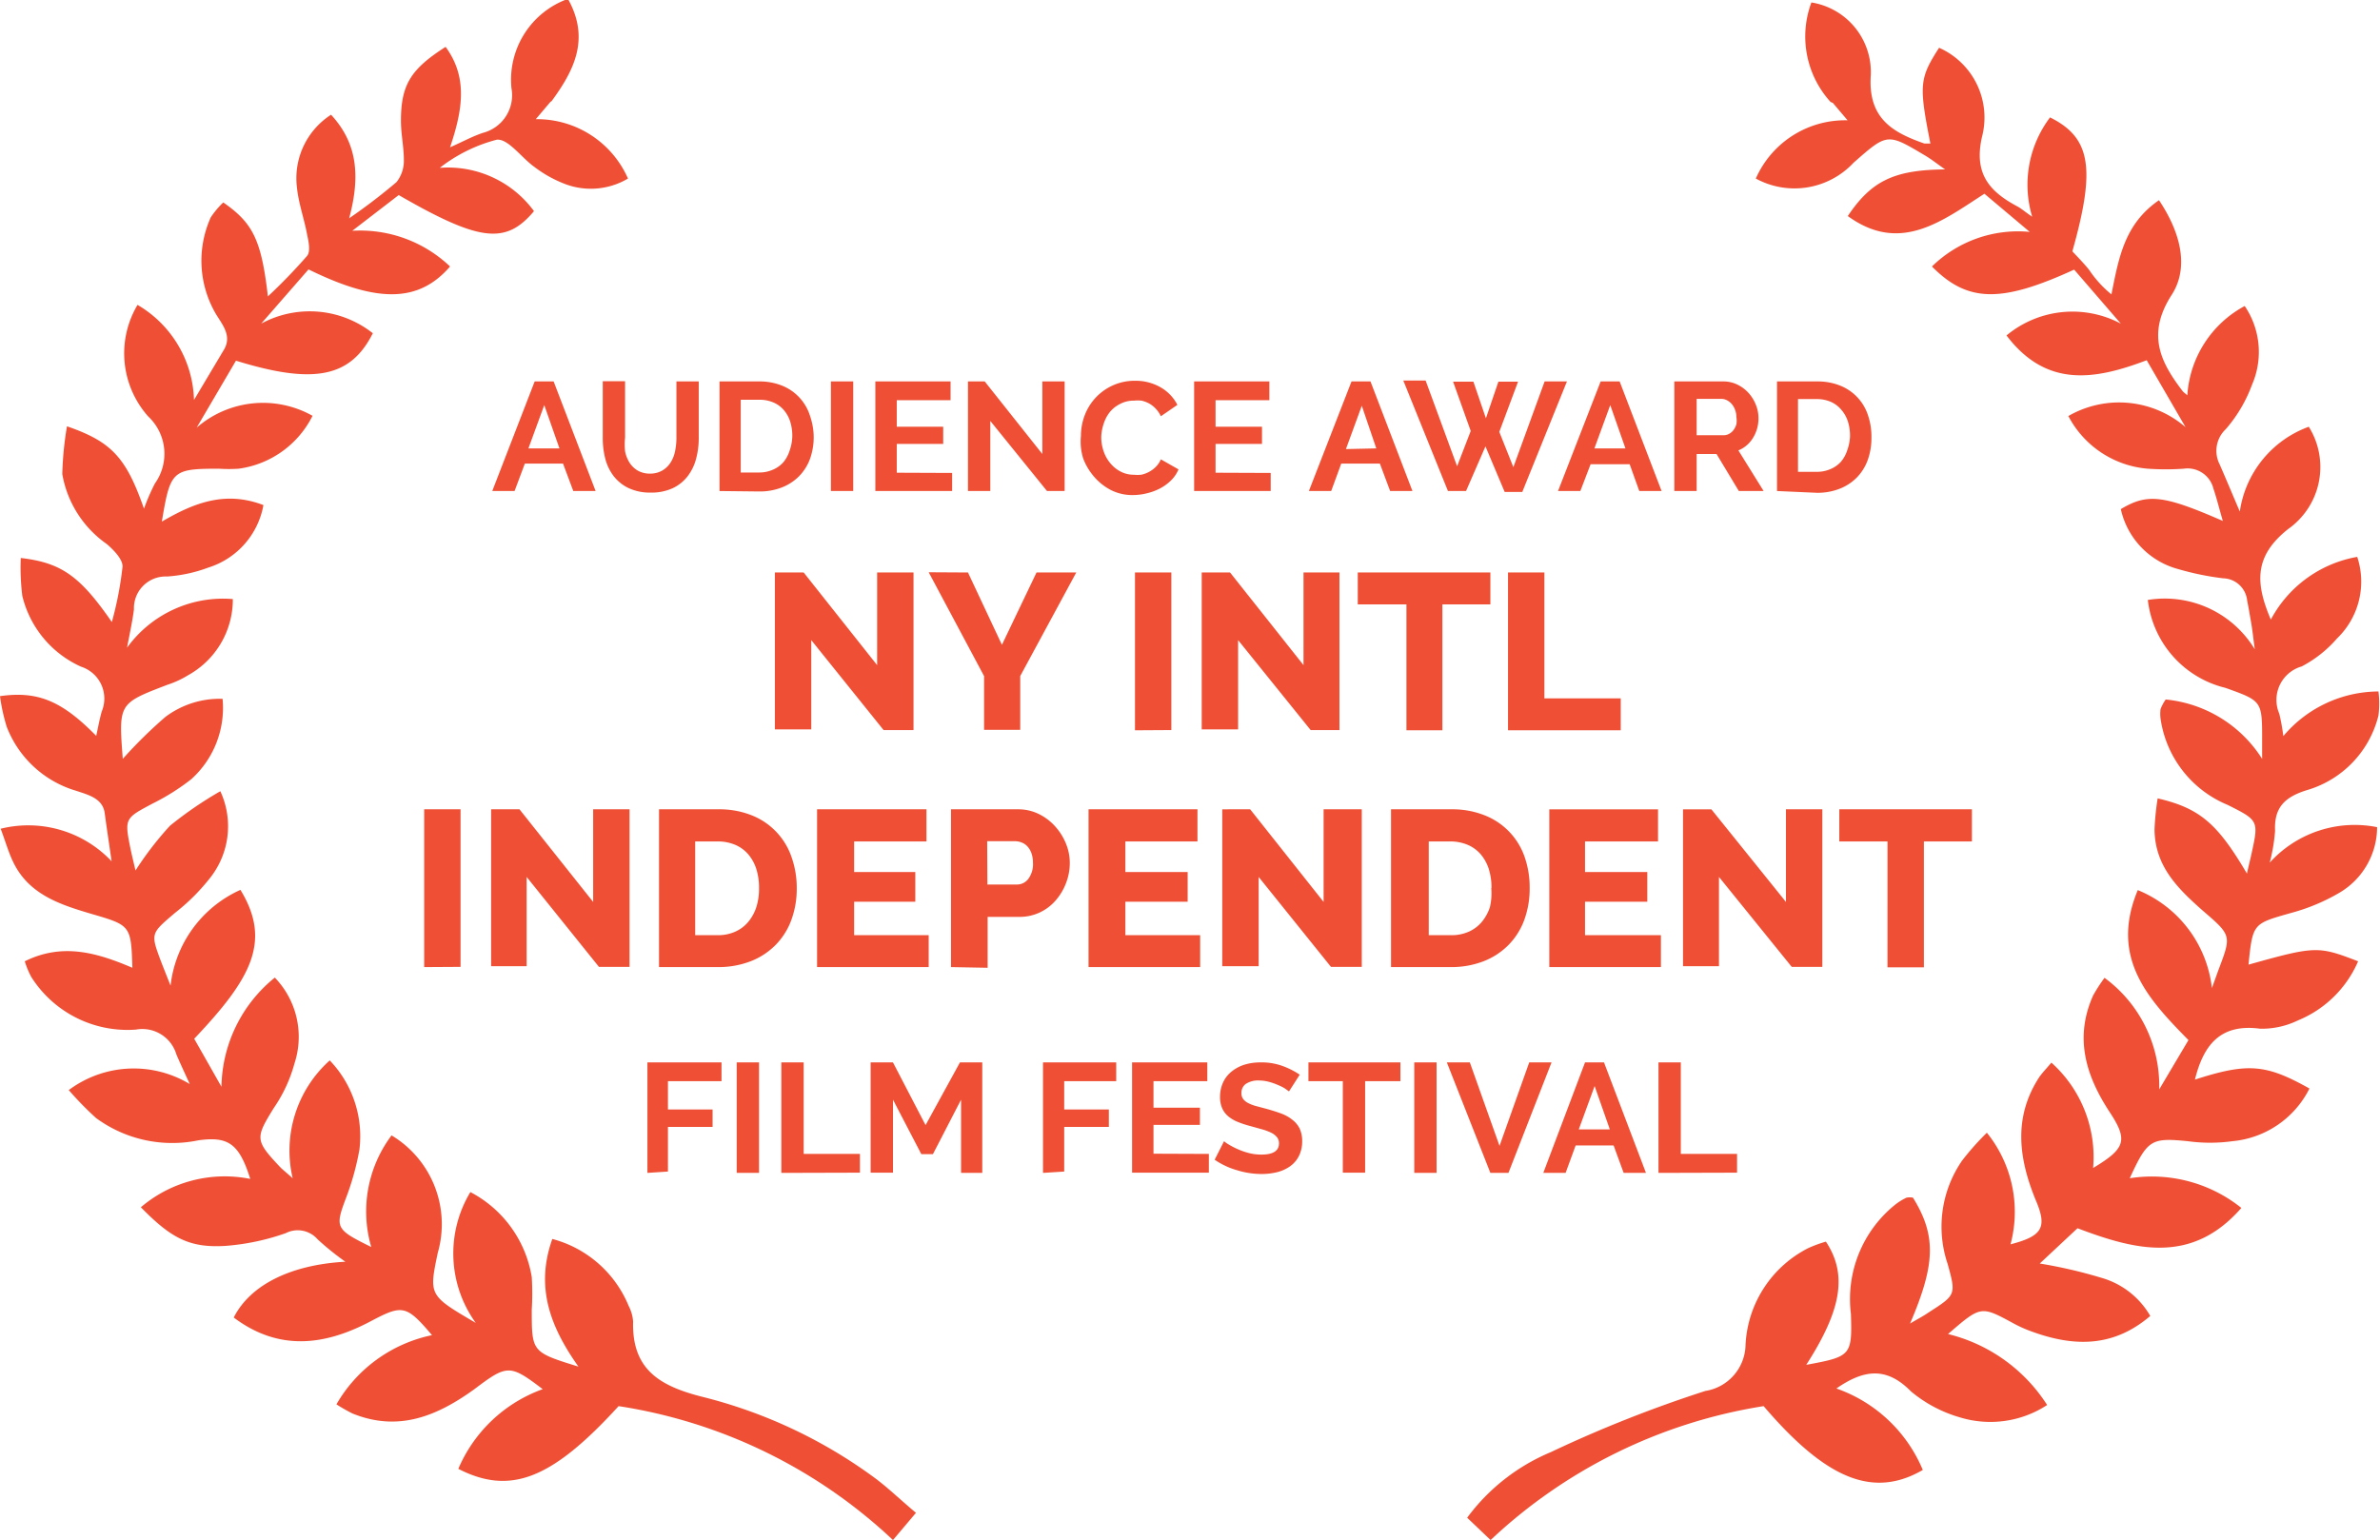 <svg xmlns="http://www.w3.org/2000/svg" viewBox="0 0 106.61 69"><defs><style>.cls-1{fill:#ef5035}</style></defs><title>nyintl-laurel-red</title><g id="Layer_2" data-name="Layer 2"><g id="Layer_1-2" data-name="Layer 1"><g id="Layer_2-2" data-name="Layer 2"><g id="Layer_1-2-2" data-name="Layer 1-2"><path class="cls-1" d="M82 4.57a4.36 4.36 0 0 1-.86-4.46 3.16 3.16 0 0 1 2.66 3.27c-.13 1.94 1 2.56 2.4 3.05h.27c-.52-2.63-.49-2.92.39-4.29a3.42 3.42 0 0 1 1.92 4c-.37 1.64.33 2.44 1.59 3.11.17.09.31.22.66.46a5 5 0 0 1 .8-4.45c1.83.91 2.05 2.28 1 6 .24.26.51.53.75.83a5 5 0 0 0 1 1.1c.33-1.66.59-3.16 2.13-4.22.94 1.4 1.39 3 .55 4.27-1.11 1.75-.48 3 .53 4.31l.19.16a4.89 4.89 0 0 1 2.57-4 3.67 3.67 0 0 1 .33 3.52 6.38 6.38 0 0 1-1.18 2 1.33 1.33 0 0 0-.27 1.58c.27.62.53 1.24.9 2.11a4.77 4.77 0 0 1 3.09-3.8 3.4 3.4 0 0 1-.92 4.58c-1.52 1.2-1.49 2.4-.78 4.06a5.45 5.45 0 0 1 3.87-2.81 3.53 3.53 0 0 1-.9 3.65 5.42 5.42 0 0 1-1.59 1.26 1.56 1.56 0 0 0-1 2.12 9.22 9.22 0 0 1 .18 1 5.6 5.6 0 0 1 4.26-2 4.19 4.19 0 0 1 0 1.08 4.64 4.64 0 0 1-3.2 3.34c-1 .31-1.48.78-1.43 1.83a7.94 7.94 0 0 1-.24 1.42 5.13 5.13 0 0 1 4.81-1.59 3.42 3.42 0 0 1-1.69 2.94 8.79 8.79 0 0 1-2.15.9c-1.72.49-1.73.45-1.92 2.32 3-.84 3.12-.84 4.91-.15a5 5 0 0 1-2.7 2.65 3.69 3.69 0 0 1-1.69.37c-1.8-.24-2.54.75-2.92 2.28 2.36-.76 3.17-.7 5.13.4a4.3 4.3 0 0 1-3.45 2.36 7.34 7.34 0 0 1-2 0c-1.64-.16-1.8-.08-2.6 1.66a6.41 6.41 0 0 1 5 1.33c-2.22 2.54-4.73 1.9-7.34.91l-1.69 1.58a21.82 21.82 0 0 1 2.76.64 3.7 3.7 0 0 1 2.19 1.71c-1.73 1.48-3.57 1.37-5.49.63a5.75 5.75 0 0 1-.66-.31c-1.44-.78-1.44-.78-2.91.49a7.35 7.35 0 0 1 4.44 3.18 4.65 4.65 0 0 1-3.92.55 6 6 0 0 1-2.18-1.16c-1.08-1.1-2.09-1-3.34-.13a6.53 6.53 0 0 1 3.87 3.65c-2.21 1.28-4.31.44-7.13-2.86a23.09 23.09 0 0 0-12.23 6l-1.05-1a8.94 8.94 0 0 1 3.75-2.94 57.22 57.22 0 0 1 6.92-2.74 2.13 2.13 0 0 0 1.8-2.07A5.14 5.14 0 0 1 81 55.92a5.64 5.64 0 0 1 .79-.29c1 1.51.66 3.12-.88 5.52 2-.37 2.06-.41 2-2.28a5.43 5.43 0 0 1 2-4.91 2.65 2.65 0 0 1 .49-.3.76.76 0 0 1 .29 0c1.06 1.71 1 3-.13 5.64.35-.21.59-.33.82-.49 1.23-.79 1.25-.79.86-2.19a5.21 5.21 0 0 1 .65-4.62A12 12 0 0 1 89 50.75a5.64 5.64 0 0 1 1.06 5c1.43-.37 1.66-.75 1.12-2-.75-1.84-1-3.66.14-5.45.13-.2.3-.37.57-.69a5.68 5.68 0 0 1 1.87 4.72c1.45-.87 1.57-1.24.75-2.49-1.08-1.64-1.6-3.34-.75-5.24a7.45 7.45 0 0 1 .51-.79 6 6 0 0 1 2.45 5l1.31-2.21c-1.83-1.86-3.53-3.7-2.27-6.72a5.39 5.39 0 0 1 3.32 4.39l.3-.83c.58-1.53.58-1.53-.71-2.64-1.13-1-2.15-2-2.16-3.65a12.31 12.31 0 0 1 .14-1.38c1.89.44 2.68 1.13 4 3.37.07-.33.14-.59.2-.87.33-1.5.33-1.51-1.07-2.21a4.94 4.94 0 0 1-3-3.86 1.66 1.66 0 0 1 0-.43 2.08 2.08 0 0 1 .23-.43 5.77 5.77 0 0 1 4.32 2.66v-.84c0-1.76 0-1.75-1.64-2.34a4.59 4.59 0 0 1-3.48-3.94 4.71 4.71 0 0 1 4.79 2.21c-.08-.61-.11-.9-.16-1.18s-.11-.66-.18-1a1.11 1.11 0 0 0-1.08-1 12.38 12.38 0 0 1-2-.41A3.58 3.58 0 0 1 95 22.81c1.19-.71 1.89-.64 4.57.53-.16-.54-.27-1-.42-1.44a1.19 1.19 0 0 0-1.33-.9 11.78 11.78 0 0 1-1.61 0 4.42 4.42 0 0 1-3.56-2.36 4.55 4.55 0 0 1 5.25.5l-1.74-3c-2.32.88-4.49 1.25-6.28-1.11A4.62 4.62 0 0 1 95 14.5l-2.09-2.42c-3.27 1.5-4.77 1.48-6.37-.14a5.51 5.51 0 0 1 4.38-1.55l-2.03-1.71c-1.92 1.24-3.78 2.7-6.12 1 1.06-1.58 2.08-2.07 4.36-2.09-.36-.25-.62-.46-.91-.63-1.68-1-1.68-1-3.19.33a3.62 3.62 0 0 1-4.38.71 4.37 4.37 0 0 1 4.11-2.61l-.66-.78zm-57.34-.01l-.66.78A4.45 4.45 0 0 1 28.13 8a3.26 3.26 0 0 1-2.93.2 5.47 5.47 0 0 1-1.26-.72c-.58-.41-1.18-1.28-1.69-1.22a7 7 0 0 0-2.55 1.26 4.78 4.78 0 0 1 4.22 1.94c-1.26 1.5-2.42 1.38-6.06-.72l-2.08 1.6a5.84 5.84 0 0 1 4.38 1.6c-1.39 1.61-3.23 1.66-6.34.13L11.7 14.5a4.56 4.56 0 0 1 5 .43c-1 2-2.67 2.3-6.13 1.23l-1.76 3a4.53 4.53 0 0 1 5.19-.53A4.35 4.35 0 0 1 10.69 21a6.82 6.82 0 0 1-.88 0c-2.1 0-2.18.08-2.56 2.37 1.42-.83 2.83-1.4 4.55-.74a3.6 3.6 0 0 1-2.47 2.8 6.49 6.49 0 0 1-1.85.4A1.42 1.42 0 0 0 6 27.3c-.06.48-.17 1-.31 1.72a5.31 5.31 0 0 1 4.74-2.18 3.88 3.88 0 0 1-2 3.41 4.21 4.21 0 0 1-.93.43c-2.19.84-2.19.83-2 3.32a20.73 20.73 0 0 1 1.91-1.88 4.05 4.05 0 0 1 2.56-.81 4.3 4.3 0 0 1-1.4 3.6A10.08 10.08 0 0 1 6.84 36c-1.24.66-1.27.66-1 2 .07.33.15.66.23 1a14.88 14.88 0 0 1 1.54-2 17 17 0 0 1 2.26-1.55 3.73 3.73 0 0 1-.48 3.91 9.12 9.12 0 0 1-1.55 1.54c-1.09.93-1.1.91-.63 2.17.12.31.24.61.43 1.09a5.36 5.36 0 0 1 3.13-4.29c1.42 2.32.46 4-2.07 6.67l1.22 2.15a6.42 6.42 0 0 1 2.39-4.89 3.82 3.82 0 0 1 .88 3.85 6.55 6.55 0 0 1-.93 2c-.82 1.33-.84 1.44.26 2.61.13.14.28.25.59.53a5.43 5.43 0 0 1 1.66-5.28 4.91 4.91 0 0 1 1.33 4 12 12 0 0 1-.58 2.11C15 55 15 55.07 16.63 55.87a5.67 5.67 0 0 1 .91-5 4.64 4.64 0 0 1 2.07 5.26c-.4 1.91-.4 1.91 1.7 3.14a5.32 5.32 0 0 1-.24-5.86 5.25 5.25 0 0 1 2.75 3.81 12.22 12.22 0 0 1 0 1.46c0 1.9 0 1.9 2.09 2.55-1.26-1.78-1.94-3.55-1.17-5.72a5.11 5.11 0 0 1 3.42 3 1.78 1.78 0 0 1 .2.7c-.06 2.16 1.21 2.9 3.13 3.38a22 22 0 0 1 7.63 3.58c.62.45 1.18 1 1.91 1.61L40 69a23 23 0 0 0-12.29-6c-3 3.29-4.86 4-7.18 2.81a6.5 6.5 0 0 1 3.78-3.57c-1.47-1.12-1.59-1.11-3.06 0-1.66 1.2-3.4 1.93-5.46 1.09a7.42 7.42 0 0 1-.72-.41 6.46 6.46 0 0 1 4.28-3.1c-1.15-1.36-1.33-1.37-2.73-.63-2.07 1.1-4.13 1.36-6.15-.16.76-1.5 2.62-2.37 5-2.5a12.55 12.55 0 0 1-1.24-1 1.18 1.18 0 0 0-1.43-.28 10.46 10.46 0 0 1-2.69.57c-1.61.1-2.43-.33-3.8-1.73a5.79 5.79 0 0 1 4.9-1.27c-.5-1.6-1-1.91-2.32-1.73a5.76 5.76 0 0 1-4.59-1 14.5 14.5 0 0 1-1.22-1.25 4.86 4.86 0 0 1 5.42-.27c-.27-.59-.46-1-.6-1.33a1.59 1.59 0 0 0-1.81-1.11 5.1 5.1 0 0 1-4.69-2.36 3.91 3.91 0 0 1-.29-.7c1.71-.85 3.27-.37 4.82.29-.06-1.89-.07-1.9-1.82-2.41-1.42-.42-2.83-.87-3.53-2.35-.2-.42-.33-.88-.55-1.47A5.13 5.13 0 0 1 5 38.59c-.12-.83-.22-1.49-.31-2.16s-.75-.82-1.28-1A4.78 4.78 0 0 1 .3 32.56a8.33 8.33 0 0 1-.3-1.37c1.69-.24 2.77.21 4.31 1.78.09-.41.15-.76.25-1.1a1.5 1.5 0 0 0-.93-2A4.68 4.68 0 0 1 1 26.7 10.23 10.23 0 0 1 .93 25c1.81.21 2.65.8 4.08 2.87a15.74 15.74 0 0 0 .48-2.49c0-.33-.39-.73-.7-1a4.83 4.83 0 0 1-2-3.14A15.12 15.12 0 0 1 3 19.1c2 .69 2.65 1.4 3.45 3.69a9.31 9.31 0 0 1 .49-1.13 2.29 2.29 0 0 0-.3-3 4.25 4.25 0 0 1-.48-5 5.1 5.1 0 0 1 2.53 4.26l1.31-2.2c.41-.63 0-1.12-.31-1.62a4.72 4.72 0 0 1-.25-4.36 3.91 3.91 0 0 1 .56-.67c1.33.92 1.71 1.68 2 4.21a24.76 24.76 0 0 0 1.76-1.82c.15-.19.07-.62 0-.93-.13-.72-.39-1.42-.46-2.14a3.38 3.38 0 0 1 1.53-3.25c1.16 1.26 1.33 2.71.81 4.64a26.16 26.16 0 0 0 2.12-1.62 1.53 1.53 0 0 0 .33-1c0-.58-.13-1.16-.13-1.74 0-1.63.44-2.32 2-3.32 1 1.36.77 2.81.2 4.5.63-.28 1-.49 1.48-.65a1.74 1.74 0 0 0 1.27-2 3.85 3.85 0 0 1 2.53-4c1 1.79.28 3.2-.73 4.58zm11.68 24.12v4h-1.63v-7.03H36l3.29 4.15v-4.15h1.63v7.06h-1.34zm7.02-3.03l1.52 3.24 1.55-3.24h1.78l-2.51 4.64v2.41h-1.62v-2.41l-2.48-4.65zm7.48 7.07v-7.07h1.63v7.06zm4.62-4.04v4h-1.63v-7.03h1.27l3.29 4.15v-4.15H60v7.06h-1.29zm11.3-1.6h-2.15v5.64H63v-5.64h-2.18v-1.43h5.94zm.79 5.64v-7.07h1.63v5.64h3.42v1.43z"/><path class="cls-1" d="M19 43.33v-7.07h1.63v7.06zm4.59-4.04v4H22v-7.03h1.27l3.3 4.15v-4.15h1.63v7.06h-1.37zm5.93 4.04v-7.07h2.65a3.9 3.9 0 0 1 1.53.28 3.08 3.08 0 0 1 1.76 1.87 4.12 4.12 0 0 1 .23 1.37 4.06 4.06 0 0 1-.25 1.46 3.13 3.13 0 0 1-.71 1.11 3.19 3.19 0 0 1-1.11.72 4 4 0 0 1-1.45.26zM34 39.79a2.76 2.76 0 0 0-.12-.85 1.92 1.92 0 0 0-.36-.66 1.59 1.59 0 0 0-.59-.43 2 2 0 0 0-.79-.15h-1v4.2h1a1.9 1.9 0 0 0 .8-.16 1.61 1.61 0 0 0 .58-.44 2 2 0 0 0 .36-.66 2.72 2.72 0 0 0 .12-.85zm7.6 2.11v1.43h-5v-7.07h4.9v1.44h-3.24v1.37H41v1.33h-2.74v1.5zm1 1.43v-7.07h3a2.07 2.07 0 0 1 .93.21 2.39 2.39 0 0 1 .73.55 2.62 2.62 0 0 1 .49.78 2.28 2.28 0 0 1 .17.87 2.48 2.48 0 0 1-.17.9 2.56 2.56 0 0 1-.46.77 2.15 2.15 0 0 1-.71.54 2.12 2.12 0 0 1-.93.2h-1.41v2.28zm1.63-3.7h1.33a.63.63 0 0 0 .5-.25 1.1 1.1 0 0 0 .21-.73 1.26 1.26 0 0 0-.07-.43.88.88 0 0 0-.18-.3.66.66 0 0 0-.25-.17.76.76 0 0 0-.28-.06h-1.27zm9.53 2.27v1.43h-5v-7.07h4.88v1.44h-3.23v1.37h2.79v1.33h-2.79v1.5zm2.62-2.61v4h-1.63v-7.03H56l3.29 4.15v-4.15H61v7.06h-1.38zm5.93 4.04v-7.07H65a3.9 3.9 0 0 1 1.53.28 3.08 3.08 0 0 1 1.77 1.87 4.13 4.13 0 0 1 .22 1.37 4.06 4.06 0 0 1-.25 1.46 3.13 3.13 0 0 1-.71 1.11 3.19 3.19 0 0 1-1.11.72 4 4 0 0 1-1.45.26zm4.5-3.54a2.75 2.75 0 0 0-.12-.85 1.91 1.91 0 0 0-.36-.66 1.58 1.58 0 0 0-.59-.43 2 2 0 0 0-.79-.15H64v4.2h1a1.9 1.9 0 0 0 .8-.16 1.61 1.61 0 0 0 .58-.44 2 2 0 0 0 .36-.66 2.71 2.71 0 0 0 .06-.85zm7.59 2.11v1.43h-5v-7.07h4.87v1.44H71v1.37h2.79v1.33H71v1.5zm2.6-2.61v4h-1.61v-7.03h1.27L80 40.41v-4.15h1.63v7.06h-1.37zm11.33-1.59h-2.15v5.64h-1.63V37.7h-2.16v-1.44h5.94zM23.95 17.09h.85L26.68 22h-1l-.46-1.23h-1.71L23.05 22h-1zm1.11 3l-.68-1.94-.71 1.94zm4.04 1.13a1.1 1.1 0 0 0 .57-.14 1.12 1.12 0 0 0 .37-.36 1.5 1.5 0 0 0 .2-.51 3 3 0 0 0 .06-.6v-2.52h1v2.52a3.6 3.6 0 0 1-.12.95 2.19 2.19 0 0 1-.38.78 1.83 1.83 0 0 1-.66.53 2.27 2.27 0 0 1-1 .2 2.25 2.25 0 0 1-1-.21 1.87 1.87 0 0 1-.66-.54 2.17 2.17 0 0 1-.37-.78 3.7 3.7 0 0 1-.11-.94v-2.52h1v2.52a3 3 0 0 0 0 .62 1.49 1.49 0 0 0 .2.51 1.1 1.1 0 0 0 .36.35 1.09 1.09 0 0 0 .54.14zm3.13.78v-4.91H34a2.68 2.68 0 0 1 1.06.2 2.14 2.14 0 0 1 1.22 1.33 3 3 0 0 1 .17.95 2.9 2.9 0 0 1-.17 1 2.19 2.19 0 0 1-.49.77 2.22 2.22 0 0 1-.77.5 2.72 2.72 0 0 1-1 .18zm3.26-2.47a2.11 2.11 0 0 0-.1-.66 1.47 1.47 0 0 0-.29-.51 1.27 1.27 0 0 0-.46-.33 1.57 1.57 0 0 0-.62-.12h-.84v3.26H34a1.51 1.51 0 0 0 .63-.13 1.29 1.29 0 0 0 .46-.33 1.54 1.54 0 0 0 .28-.52 2.09 2.09 0 0 0 .12-.63zM37.22 22v-4.91h1V22zm5.43-.81V22h-3.44v-4.91h3.37v.84h-2.41v1.19h2.08v.77h-2.08v1.29zm1.71-2.33V22h-1v-4.91h.75l2.58 3.25v-3.25h1V22h-.79zm4.06.67a2.56 2.56 0 0 1 .16-.9 2.4 2.4 0 0 1 1.24-1.35 2.37 2.37 0 0 1 1-.22 2.25 2.25 0 0 1 1.18.3 1.91 1.91 0 0 1 .74.78l-.74.51a1.27 1.27 0 0 0-.24-.35 1.19 1.19 0 0 0-.3-.23 1.35 1.35 0 0 0-.33-.12 1.6 1.6 0 0 0-.33 0 1.3 1.3 0 0 0-.63.15 1.39 1.39 0 0 0-.47.38 1.66 1.66 0 0 0-.27.53 2 2 0 0 0-.1.59 1.92 1.92 0 0 0 .11.63 1.66 1.66 0 0 0 .3.53 1.48 1.48 0 0 0 .46.37 1.26 1.26 0 0 0 .59.14 1.55 1.55 0 0 0 .33 0 1.3 1.3 0 0 0 .66-.36 1.07 1.07 0 0 0 .22-.33l.79.45a1.49 1.49 0 0 1-.33.49 2.16 2.16 0 0 1-.49.36 2.52 2.52 0 0 1-.59.22 2.58 2.58 0 0 1-.61.08 2.11 2.11 0 0 1-1-.22 2.52 2.52 0 0 1-.76-.6 2.7 2.7 0 0 1-.49-.82 2.54 2.54 0 0 1-.1-1.01zm8.5 1.66V22h-3.43v-4.91h3.37v.84h-2.41v1.19h2.08v.77h-2.08v1.29zm3.62-4.1h.85L63.27 22h-1l-.46-1.23h-1.73L59.63 22h-1zm1.11 3L61 18.18l-.71 1.94zm3.44-2.99H66l.56 1.64.56-1.64H68l-.84 2.25.63 1.58 1.4-3.84h1l-2 4.95h-.79L66.54 20l-.87 2h-.81l-2-4.95h1l1.41 3.84.61-1.58zm6.61-.01h.85L74.43 22h-1L73 20.8h-1.75l-.46 1.2h-1zm1.11 3l-.68-1.94-.71 1.94zM75 22v-4.91h2.19a1.41 1.41 0 0 1 .63.14 1.64 1.64 0 0 1 .5.37 1.78 1.78 0 0 1 .33.53 1.6 1.6 0 0 1 .12.6 1.66 1.66 0 0 1-.24.88 1.38 1.38 0 0 1-.66.57L79 22h-1.11l-1-1.66H76V22zm1-2.5h1.2a.51.51 0 0 0 .25-.06.63.63 0 0 0 .2-.17.86.86 0 0 0 .13-.26 1 1 0 0 0 0-.32.89.89 0 0 0-.06-.33.84.84 0 0 0-.15-.26.68.68 0 0 0-.22-.17.56.56 0 0 0-.25-.06H76zm3.6 2.5v-4.91h1.8a2.68 2.68 0 0 1 1.06.2 2.14 2.14 0 0 1 1.22 1.33 3 3 0 0 1 .15 1 2.9 2.9 0 0 1-.17 1 2.19 2.19 0 0 1-.49.78 2.22 2.22 0 0 1-.77.5 2.72 2.72 0 0 1-1 .18zm3.27-2.47a2.11 2.11 0 0 0-.1-.66 1.47 1.47 0 0 0-.29-.51A1.27 1.27 0 0 0 82 18a1.57 1.57 0 0 0-.62-.12h-.84v3.26h.84a1.51 1.51 0 0 0 .63-.13 1.29 1.29 0 0 0 .46-.33 1.54 1.54 0 0 0 .28-.52 2.09 2.09 0 0 0 .12-.6zM29 52.55V47.6h3.32v.84h-2.4v1.27h2v.78h-2v2zm4 0V47.6h1v4.95zm2 0V47.6h1v4.1h2.52v.84zm8.05 0v-3.28l-1.26 2.44h-.52L40 49.27v3.27h-1V47.6h1l1.46 2.81L43 47.6h1v4.95zm3.67 0V47.6H50v.84h-2.33v1.27h2v.78h-2v2zm7.43-.85v.84h-3.44V47.6h3.37v.84h-2.41v1.19h2.08v.77h-2.08v1.29zm3.59-2.8l-.18-.13a2.16 2.16 0 0 0-.32-.16 2.73 2.73 0 0 0-.4-.14 1.75 1.75 0 0 0-.44-.06 1 1 0 0 0-.59.15.48.48 0 0 0-.2.41.42.42 0 0 0 .07.26.63.63 0 0 0 .21.18 1.79 1.79 0 0 0 .35.14l.49.13q.36.1.66.21a1.78 1.78 0 0 1 .5.28 1.15 1.15 0 0 1 .33.4 1.33 1.33 0 0 1 .11.57 1.43 1.43 0 0 1-.15.66 1.26 1.26 0 0 1-.4.46 1.75 1.75 0 0 1-.58.26 2.93 2.93 0 0 1-.69.08 3.72 3.72 0 0 1-1.1-.17 3.39 3.39 0 0 1-1-.47l.42-.83a1.33 1.33 0 0 0 .23.16 3.4 3.4 0 0 0 .39.2 3 3 0 0 0 .49.17 2.23 2.23 0 0 0 .56.07q.8 0 .79-.51a.42.42 0 0 0-.09-.27.77.77 0 0 0-.26-.2 2.48 2.48 0 0 0-.4-.15l-.54-.15a4.52 4.52 0 0 1-.62-.21A1.62 1.62 0 0 1 55 50a1 1 0 0 1-.26-.36 1.25 1.25 0 0 1-.09-.49 1.54 1.54 0 0 1 .14-.66 1.35 1.35 0 0 1 .39-.49 1.75 1.75 0 0 1 .57-.3 2.38 2.38 0 0 1 .7-.1 2.73 2.73 0 0 1 1 .16 3.59 3.59 0 0 1 .77.39zm4.99-.46h-1.58v4.1h-1v-4.1h-1.54v-.84h4.12zm.62 4.11V47.6h1v4.95zm2.49-4.95l1.33 3.74 1.33-3.74h1l-1.93 4.95h-.81l-1.95-4.95zm5.16 0h.85l1.88 4.95h-1l-.45-1.23h-1.7l-.45 1.23h-1zm1.11 3l-.68-1.94-.71 1.94zm2.18 1.95V47.6h1v4.1h2.52v.84z"/></g></g></g></g></svg>